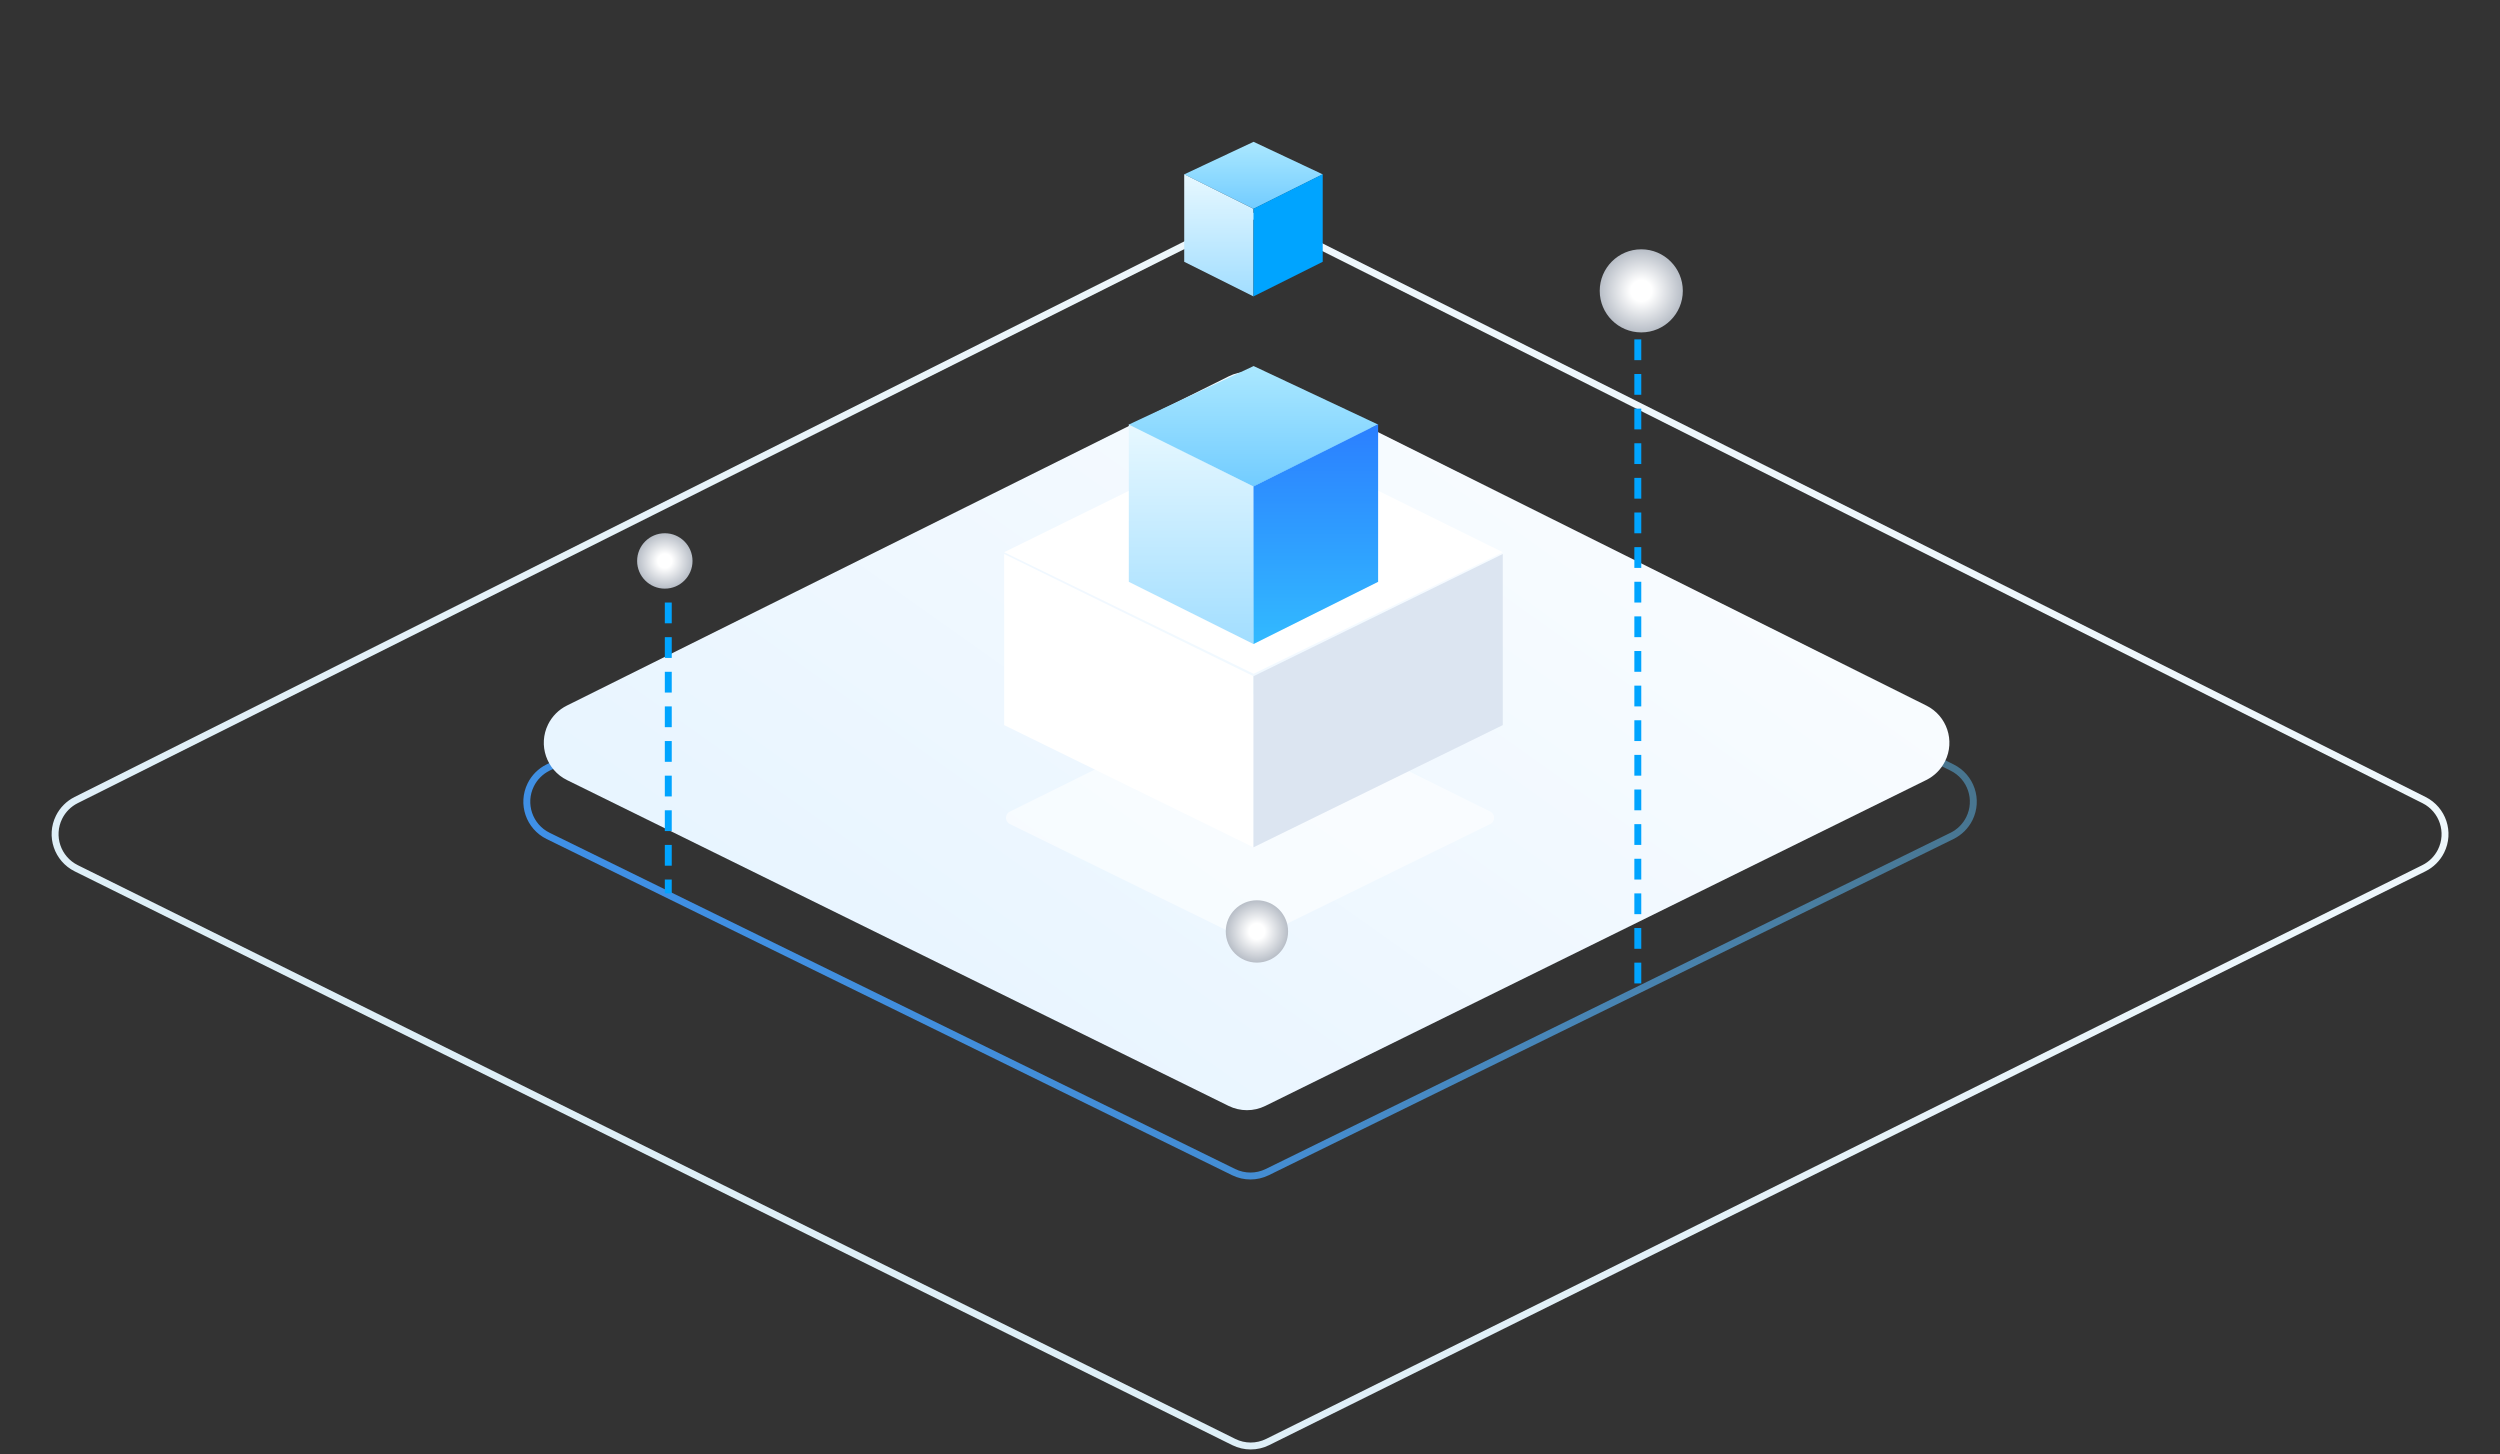 <?xml version="1.0" encoding="UTF-8"?>
<svg width="361px" height="210px" viewBox="0 0 361 210" version="1.1" xmlns="http://www.w3.org/2000/svg" xmlns:xlink="http://www.w3.org/1999/xlink">
    <rect x="0" y="0" width="361" height="210" fill="#333333" stroke="none"/>
    <!-- Generator: Sketch 52.6 (67491) - http://www.bohemiancoding.com/sketch -->
    <title>4</title>
    <desc>Created with Sketch.</desc>
    <defs>
        <linearGradient x1="78.149%" y1="16.634%" x2="19.427%" y2="78.984%" id="linearGradient-1">
            <stop stop-color="#F0F8FC" offset="0%"></stop>
            <stop stop-color="#DDEEF7" offset="100%"></stop>
        </linearGradient>
        <linearGradient x1="-14.597%" y1="75.172%" x2="100%" y2="8.731%" id="linearGradient-2">
            <stop stop-color="#3891FF" offset="0%"></stop>
            <stop stop-color="#6ACFFF" stop-opacity="0.353" offset="100%"></stop>
        </linearGradient>
        <linearGradient x1="0%" y1="100%" x2="100%" y2="26.258%" id="linearGradient-3">
            <stop stop-color="#E2F2FF" offset="0%"></stop>
            <stop stop-color="#FBFDFF" offset="100%"></stop>
        </linearGradient>
        <polygon id="path-4" points="53 60 90 77.537 90 116 53 98.463"></polygon>
        <mask id="mask-5" maskContentUnits="userSpaceOnUse" maskUnits="objectBoundingBox" x="0" y="0" width="37" height="56" fill="white">
            <use xlink:href="#path-4"></use>
        </mask>
        <polygon id="path-6" points="125 59 125 98.167 89 116 89 76.833"></polygon>
        <mask id="mask-7" maskContentUnits="userSpaceOnUse" maskUnits="objectBoundingBox" x="0" y="0" width="36" height="57" fill="white">
            <use xlink:href="#path-6"></use>
        </mask>
        <radialGradient cx="50%" cy="50%" fx="50%" fy="50%" r="50%" id="radialGradient-8">
            <stop stop-color="#FFFFFF" offset="0%"></stop>
            <stop stop-color="#FFFFFF" offset="25.352%"></stop>
            <stop stop-color="#B8BEC7" offset="100%"></stop>
        </radialGradient>
        <linearGradient x1="50%" y1="0%" x2="50%" y2="100%" id="linearGradient-9">
            <stop stop-color="#E7F8FF" offset="0%"></stop>
            <stop stop-color="#A2DEFF" offset="100%"></stop>
        </linearGradient>
        <linearGradient x1="50%" y1="0%" x2="50%" y2="100%" id="linearGradient-10">
            <stop stop-color="#ABE8FF" offset="0%"></stop>
            <stop stop-color="#72CCFF" offset="100%"></stop>
        </linearGradient>
        <linearGradient x1="50%" y1="-2.48949813e-15%" x2="50%" y2="100%" id="linearGradient-11">
            <stop stop-color="#2B7FFF" offset="0%"></stop>
            <stop stop-color="#32BAFF" offset="100%"></stop>
        </linearGradient>
    </defs>
    <g id="4" stroke="none" stroke-width="1" fill="none" fill-rule="evenodd">
        <g id="Group" transform="translate(0, 20)" fill-rule="nonzero">
            <path d="M10.993,95.531 C9.924,96.067 9.059,96.936 8.528,98.007 C7.179,100.728 8.291,104.028 11.013,105.377 L178.161,188.23 C179.701,188.994 181.509,188.993 183.048,188.229 L350.008,105.373 C351.077,104.843 351.944,103.979 352.479,102.913 C353.841,100.198 352.745,96.893 350.03,95.531 L183.174,11.796 C181.623,11.018 179.796,11.017 178.245,11.794 L10.993,95.531 Z" id="Rectangle-Copy-23" stroke="url(#linearGradient-1)"></path>
            <path d="M79.13,90.838 C78.044,91.376 77.167,92.257 76.633,93.345 C75.296,96.072 76.422,99.367 79.149,100.705 L178.142,149.255 C179.67,150.004 181.46,150.004 182.988,149.253 L281.872,100.701 C282.957,100.168 283.836,99.292 284.374,98.21 C285.725,95.489 284.614,92.188 281.894,90.838 L183.074,41.771 C181.534,41.007 179.726,41.006 178.186,41.769 L79.13,90.838 Z" id="Rectangle-Copy-23" stroke="url(#linearGradient-2)"></path>
            <path d="M81.853,81.887 L177.451,34.331 C179.136,33.493 181.117,33.494 182.801,34.333 L278.171,81.886 C281.136,83.365 282.342,86.968 280.863,89.933 C280.278,91.107 279.324,92.057 278.147,92.637 L182.715,139.692 C181.043,140.517 179.083,140.517 177.411,139.694 L81.874,92.642 C78.902,91.177 77.679,87.581 79.143,84.608 C79.724,83.429 80.676,82.472 81.853,81.887 Z" id="Rectangle-Copy-23" fill="url(#linearGradient-3)"></path>
            <path d="M145.819,97.195 L180.098,80.22 C180.378,80.081 180.707,80.082 180.987,80.22 L215.185,97.195 C215.68,97.44 215.882,98.04 215.636,98.535 C215.539,98.732 215.379,98.891 215.181,98.988 L180.962,115.784 C180.684,115.92 180.359,115.92 180.081,115.784 L145.822,98.989 C145.326,98.746 145.122,98.146 145.365,97.651 C145.462,97.453 145.621,97.292 145.819,97.195 Z" id="Rectangle-Copy-23" fill="#FFFFFF" opacity="0.567"></path>
            <g id="Group-61" transform="translate(92, 0)">
                <g id="Group-60">
                    <g id="Group-59">
                        <g id="Group-11-Copy" transform="translate(53, 42)">
                            <polygon id="Rectangle-Copy-20" fill="#FFFFFF" points="0 18 36 35.647 36 60.353 0 42.706"></polygon>
                            <polygon id="Rectangle-Copy-21" fill="#DCE5F1" transform="translate(54, 39.176) scale(-1, 1) translate(-54, -39.176) " points="36 18 72 35.647 72 60.353 36 42.706"></polygon>
                            <polygon id="Rectangle-Copy-22" fill="#FFFFFF" points="0 17.74 36.042 0 72 17.74 36.021 35.294"></polygon>
                        </g>
                        <use id="Rectangle-Copy-24" stroke="#00A4FF" mask="url(#mask-5)" stroke-width="2" stroke-dasharray="2" xlink:href="#path-4"></use>
                        <use id="Rectangle-Copy-25" stroke="#00A4FF" mask="url(#mask-7)" stroke-width="2" stroke-dasharray="2" xlink:href="#path-6"></use>
                        <circle id="Oval" fill="url(#radialGradient-8)" cx="145" cy="22" r="6"></circle>
                        <g id="Group-11-Copy-3" transform="translate(71, 32)">
                            <g id="Group-10">
                                <polygon id="Rectangle-Copy-20" fill="url(#linearGradient-9)" points="0 9.258 18 18.242 18 41 0 32.016"></polygon>
                                <polygon id="Rectangle-Copy-22" fill="url(#linearGradient-10)" points="1.95399252e-14 9.307 18.021 0.857 36 9.307 18.021 18.261"></polygon>
                                <g id="Group-11" transform="translate(27, 25.258) scale(-1, 1) translate(-27, -25.258) translate(18, 9.258)" fill="url(#linearGradient-11)">
                                    <polygon id="Rectangle-Copy-20" points="0 0 18 8.984 18 31.742 0 22.758"></polygon>
                                </g>
                            </g>
                        </g>
                        <g id="Group-11-Copy-4" transform="translate(79, 0)">
                            <g id="Group-10">
                                <polygon id="Rectangle-Copy-20" fill="url(#linearGradient-9)" points="0 5.148 10 10.144 10 22.8 0 17.804"></polygon>
                                <polygon id="Rectangle-Copy-22" fill="url(#linearGradient-10)" points="1.95399252e-14 5.176 10.012 0.477 20 5.176 10.012 10.155"></polygon>
                                <g id="Group-11" transform="translate(15, 14.148) scale(-1, 1) translate(-15, -14.148) translate(10, 5.148)" fill="#00A4FF">
                                    <polygon id="Rectangle-Copy-20" points="0 0 10 4.996 10 17.652 0 12.656"></polygon>
                                </g>
                            </g>
                        </g>
                        <circle id="Oval" fill="url(#radialGradient-8)" cx="4" cy="61" r="4"></circle>
                        <path d="M4.5,67.506 L4.5,108.5" id="Line-2" stroke="#00A4FF" stroke-linecap="square" stroke-dasharray="2,3"></path>
                        <path d="M144.5,29.506 L144.5,124" id="Line-2-Copy" stroke="#00A4FF" stroke-linecap="square" stroke-dasharray="2,3"></path>
                        <circle id="Oval" fill="url(#radialGradient-8)" cx="89.5" cy="114.5" r="4.5"></circle>
                    </g>
                </g>
            </g>
        </g>
    </g>
</svg>